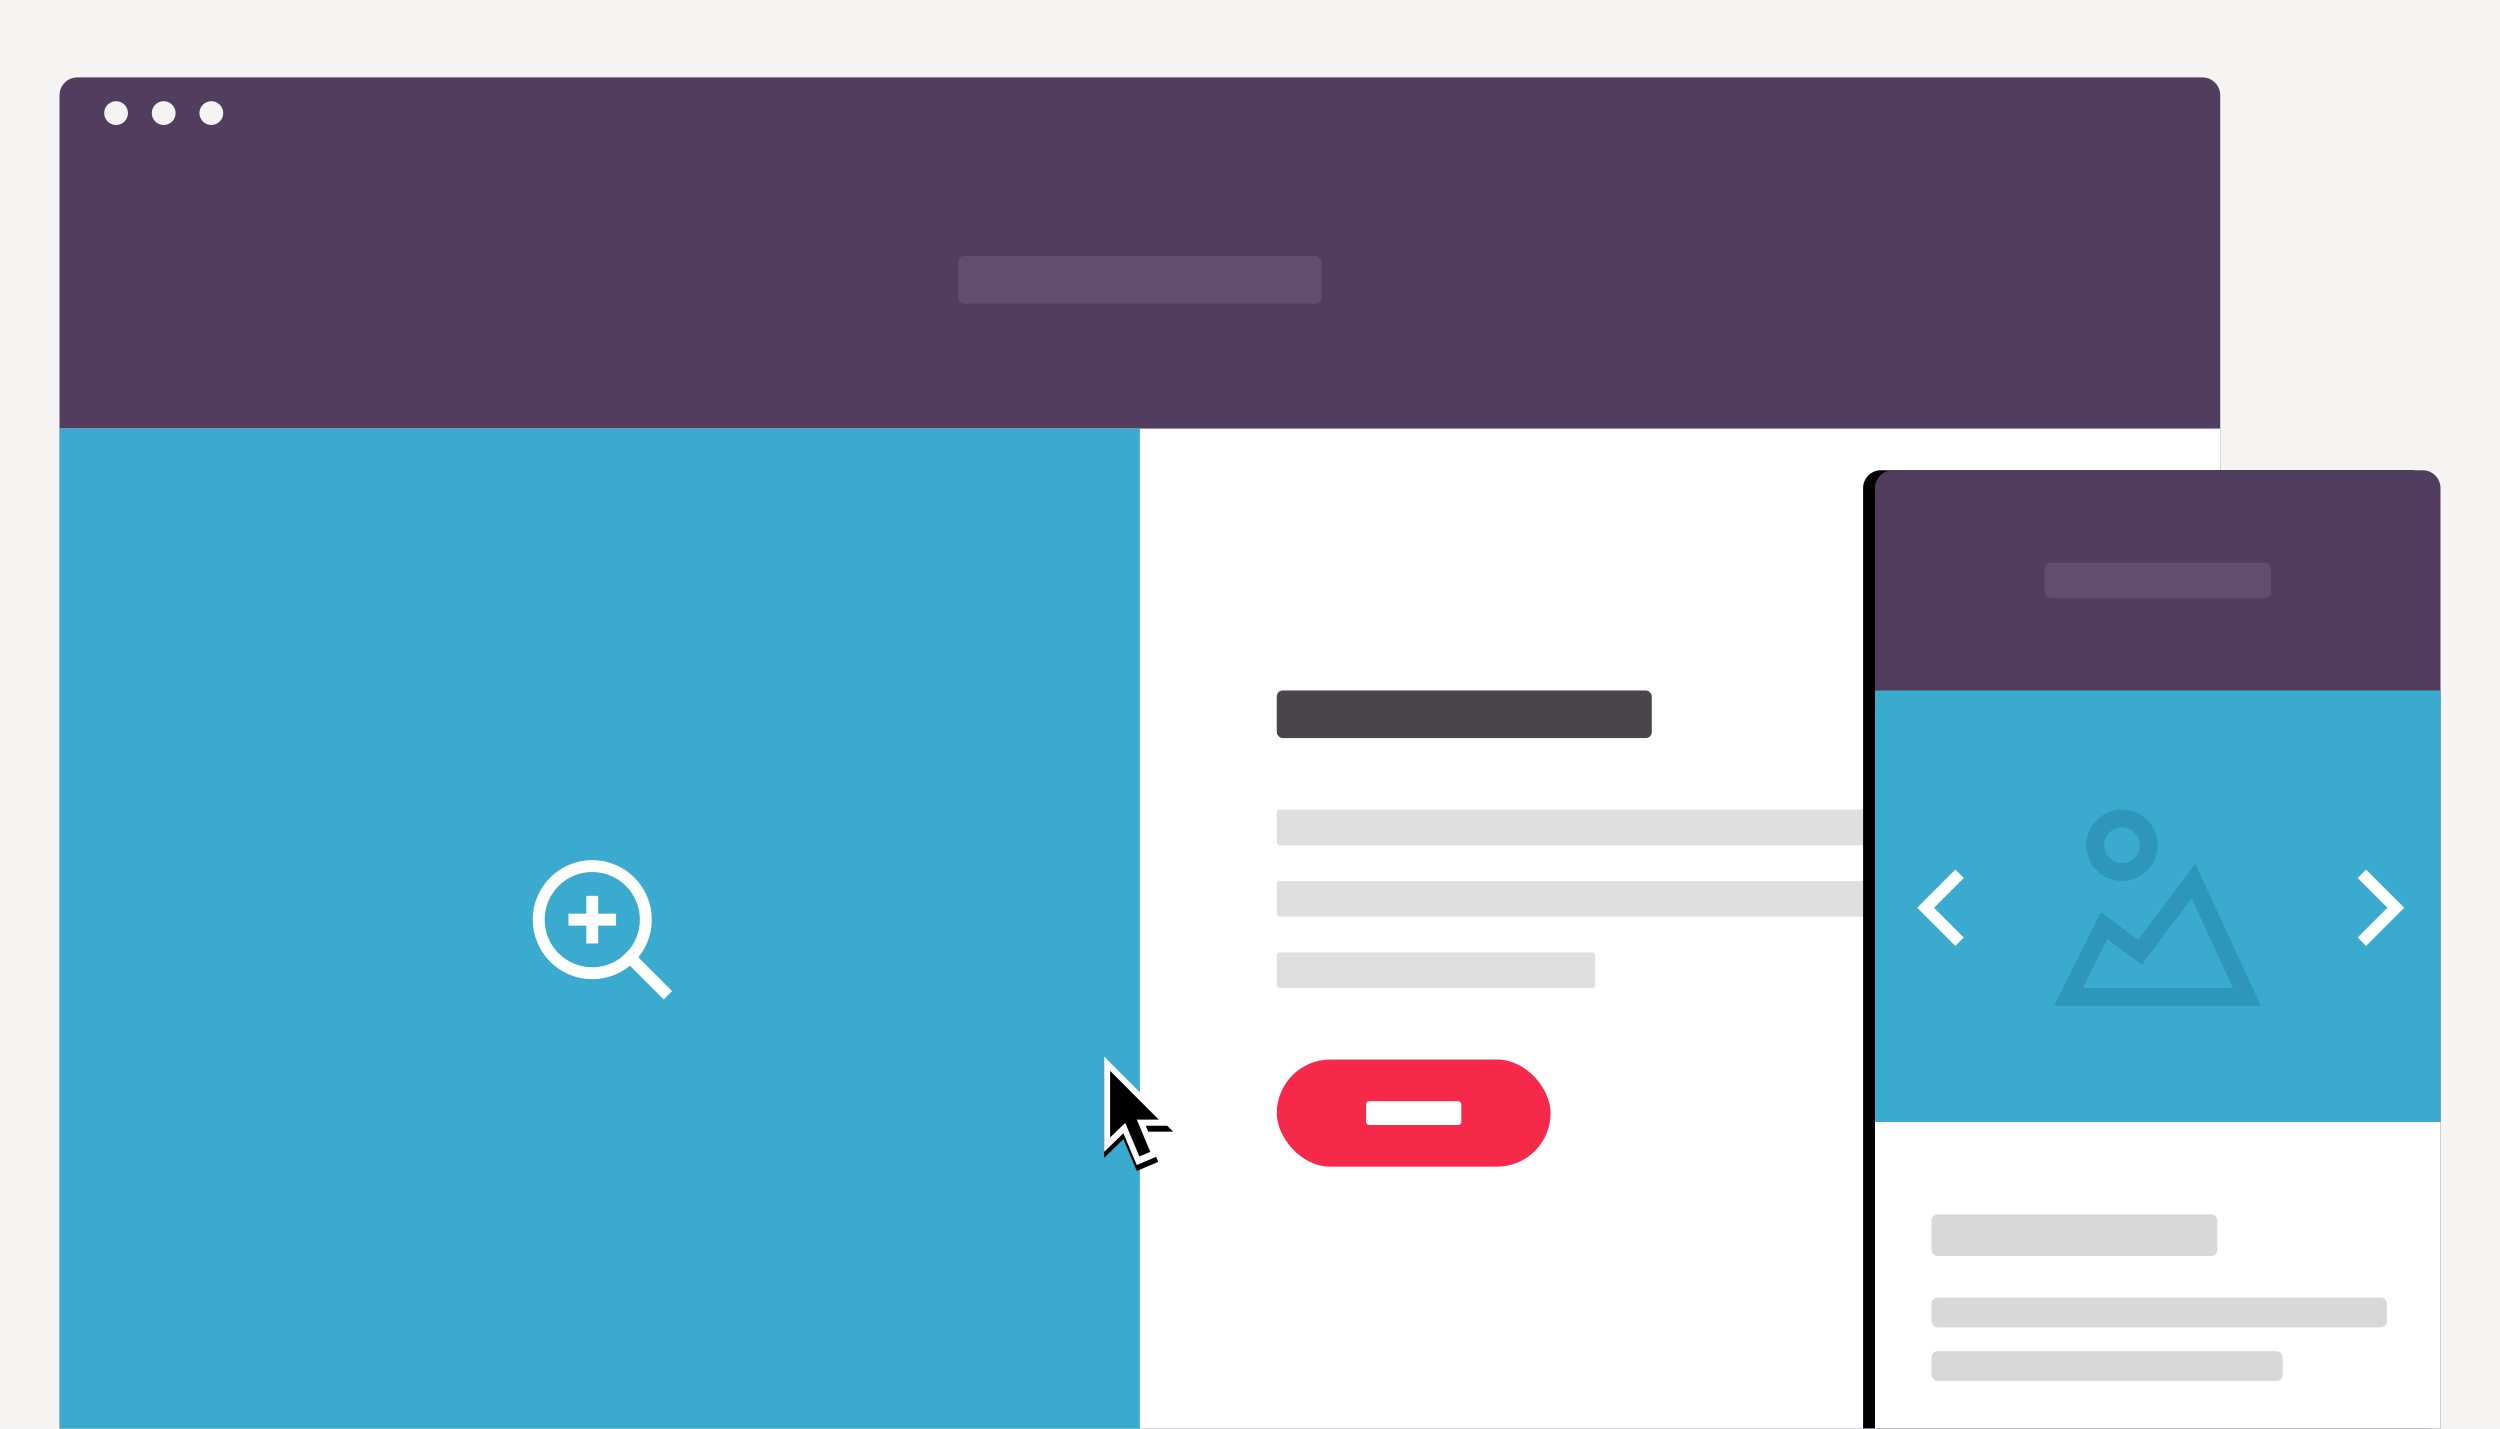 <?xml version="1.0" encoding="UTF-8"?>
<svg width="840px" height="480px" viewBox="0 0 840 480" version="1.1" xmlns="http://www.w3.org/2000/svg" xmlns:xlink="http://www.w3.org/1999/xlink">
    <!-- Generator: Sketch 49 (51002) - http://www.bohemiancoding.com/sketch -->
    <title>expandable-image-gallery-featured</title>
    <desc>Created with Sketch.</desc>
    <defs>
        <path d="M6,0 L184,0 C187.314,-6.08718376e-16 190,2.686 190,6 L190,322 L0,322 L0,6 C-4.05812251e-16,2.686 2.686,6.08718376e-16 6,0 Z" id="path-1"></path>
        <filter x="-18.9%" y="-9.9%" width="133.7%" height="119.9%" filterUnits="objectBoundingBox" id="filter-2">
            <feOffset dx="-4" dy="0" in="SourceAlpha" result="shadowOffsetOuter1"></feOffset>
            <feGaussianBlur stdDeviation="10" in="shadowOffsetOuter1" result="shadowBlurOuter1"></feGaussianBlur>
            <feColorMatrix values="0 0 0 0 0   0 0 0 0 0   0 0 0 0 0  0 0 0 0.103 0" type="matrix" in="shadowBlurOuter1"></feColorMatrix>
        </filter>
        <polygon id="path-3" points="13.968 23.238 18.168 33.378 18.17 33.38 10.958 36.448 6.449 25.767 0 32.03 0 0 23.182 23.238"></polygon>
        <filter x="-133.7%" y="-79.6%" width="367.4%" height="270.1%" filterUnits="objectBoundingBox" id="filter-4">
            <feOffset dx="0" dy="2" in="SourceAlpha" result="shadowOffsetOuter1"></feOffset>
            <feGaussianBlur stdDeviation="10" in="shadowOffsetOuter1" result="shadowBlurOuter1"></feGaussianBlur>
            <feColorMatrix values="0 0 0 0 0   0 0 0 0 0   0 0 0 0 0  0 0 0 0.202 0" type="matrix" in="shadowBlurOuter1"></feColorMatrix>
        </filter>
    </defs>
    <g id="expandable-image-gallery-featured" stroke="none" stroke-width="1" fill="none" fill-rule="evenodd">
        <polygon id="bg" fill="#F5F4F3" points="0 480 840 480 840 0 0 0"></polygon>
        <g id="desktop" transform="translate(20, 26)">
            <path d="M726,454 L0,454 L0,6 C0,2.687 2.687,0 6,0 L720,0 C723.313,0 726,2.687 726,6 L726,454 Z" id="container_bg" fill="#513D5E"></path>
            <polygon id="body" fill="#FFFFFF" points="0 118 726 118 726 454 1.13686838e-13 454"></polygon>
            <rect id="Rectangle-2" fill="#49454B" x="409" y="206" width="126" height="16" rx="2"></rect>
            <rect id="Rectangle-2-Copy" fill="#DFDFDF" x="409" y="246" width="253" height="12" rx="1"></rect>
            <rect id="Rectangle-2-Copy-2" fill="#DFDFDF" x="409" y="270" width="253" height="12" rx="1"></rect>
            <rect id="Rectangle-2-Copy-3" fill="#DFDFDF" x="409" y="294" width="107" height="12" rx="1"></rect>
            <rect id="Rectangle-2-Copy-4" fill="#F7294A" x="409" y="330" width="92" height="36" rx="18"></rect>
            <rect id="Rectangle-3" fill="#FFFFFF" x="439" y="344" width="32" height="8" rx="1"></rect>
            <polygon id="body-copy" fill="#3BAACF" points="0 118 363 118 363 454 5.68434189e-14 454"></polygon>
            <g id="zoom-in" transform="translate(161, 265)" stroke="#FFFFFF" stroke-linecap="square" stroke-width="4">
                <path d="M42,42 L30.7,30.7" id="Shape"></path>
                <circle id="Oval" cx="18" cy="18" r="18"></circle>
                <path d="M18,12 L18,24" id="Shape"></path>
                <path d="M24,18 L12,18" id="Shape"></path>
            </g>
            <rect id="Rectangle" fill="#614D6F" x="302" y="60" width="122" height="16" rx="2"></rect>
            <g id="dots" transform="translate(15, 8)" fill="#F5F4F3">
                <path d="M8,4 C8,6.209 6.209,8 4,8 C1.791,8 0,6.209 0,4 C0,1.791 1.791,0 4,0 C6.209,0 8,1.791 8,4" id="Fill-6"></path>
                <path d="M24,4 C24,6.209 22.209,8 20,8 C17.791,8 16,6.209 16,4 C16,1.791 17.791,0 20,0 C22.209,0 24,1.791 24,4" id="Fill-8"></path>
                <path d="M40,4 C40,6.209 38.209,8 36,8 C33.791,8 32,6.209 32,4 C32,1.791 33.791,0 36,0 C38.209,0 40,1.791 40,4" id="Fill-10"></path>
            </g>
        </g>
        <g id="mobile" transform="translate(630, 158)">
            <g id="mobile_bg">
                <use fill="black" fill-opacity="1" filter="url(#filter-2)" xlink:href="#path-1"></use>
                <use fill="#513D5E" fill-rule="evenodd" xlink:href="#path-1"></use>
            </g>
            <rect id="mobile_bg-copy" fill="#3BAACF" x="0" y="74" width="190" height="145"></rect>
            <g id="minimal-right" transform="translate(165, 137)" stroke="#FFFFFF" stroke-linecap="square" stroke-width="4">
                <polyline id="Shape" points="0 0 10 10 0 20"></polyline>
            </g>
            <g id="minimal-right-copy" transform="translate(22, 147) scale(-1, 1) translate(-22, -147) translate(17, 137)" stroke="#FFFFFF" stroke-linecap="square" stroke-width="4">
                <polyline id="Shape" points="0 0 10 10 0 20"></polyline>
            </g>
            <g id="image-2" transform="translate(60, 114)" fill="#2E96B9" fill-rule="nonzero">
                <path d="M9.854,60 L60.311,60 L46.383,29.822 L29.6,52.2 L18.076,43.557 L9.854,60 Z M28.4,43.8 L47.617,18.178 L69.689,66 L0.146,66 L15.924,34.443 L28.4,43.8 Z" id="Shape"></path>
                <path d="M23,24 C16.373,24 11,18.627 11,12 C11,5.373 16.373,0 23,0 C29.627,0 35,5.373 35,12 C35,18.627 29.627,24 23,24 Z M23,18 C26.314,18 29,15.314 29,12 C29,8.686 26.314,6 23,6 C19.686,6 17,8.686 17,12 C17,15.314 19.686,18 23,18 Z" id="Oval"></path>
            </g>
            <rect id="mobile_bg-copy-2" fill="#FFFFFF" x="0" y="219" width="190" height="103"></rect>
            <rect id="Rectangle-4" fill="#D8D8D8" x="19" y="250" width="96" height="14" rx="2"></rect>
            <rect id="Rectangle-4-Copy" fill="#D8D8D8" x="19" y="278" width="153" height="10" rx="2"></rect>
            <rect id="Rectangle-4-Copy-2" fill="#D8D8D8" x="19" y="296" width="118" height="10" rx="2"></rect>
            <rect id="Rectangle-5" fill="#614D6F" x="57" y="31" width="76" height="12" rx="2"></rect>
        </g>
        <g id="default" transform="translate(371, 355)" fill-rule="nonzero">
            <g id="Combined-Shape">
                <use fill="black" fill-opacity="1" filter="url(#filter-4)" xlink:href="#path-3"></use>
                <use fill="#FFFFFF" fill-rule="evenodd" xlink:href="#path-3"></use>
            </g>
            <polygon id="Shape" fill="#000000" points="15.502 32.018 11.814 33.566 5.614 18.818 9.296 17.268 15.502 32.018"></polygon>
            <polygon id="Shape" fill="#000000" points="2 4.814 2 27.19 7.938 21.458 8.794 21.18 18.33 21.18"></polygon>
        </g>
    </g>
</svg>